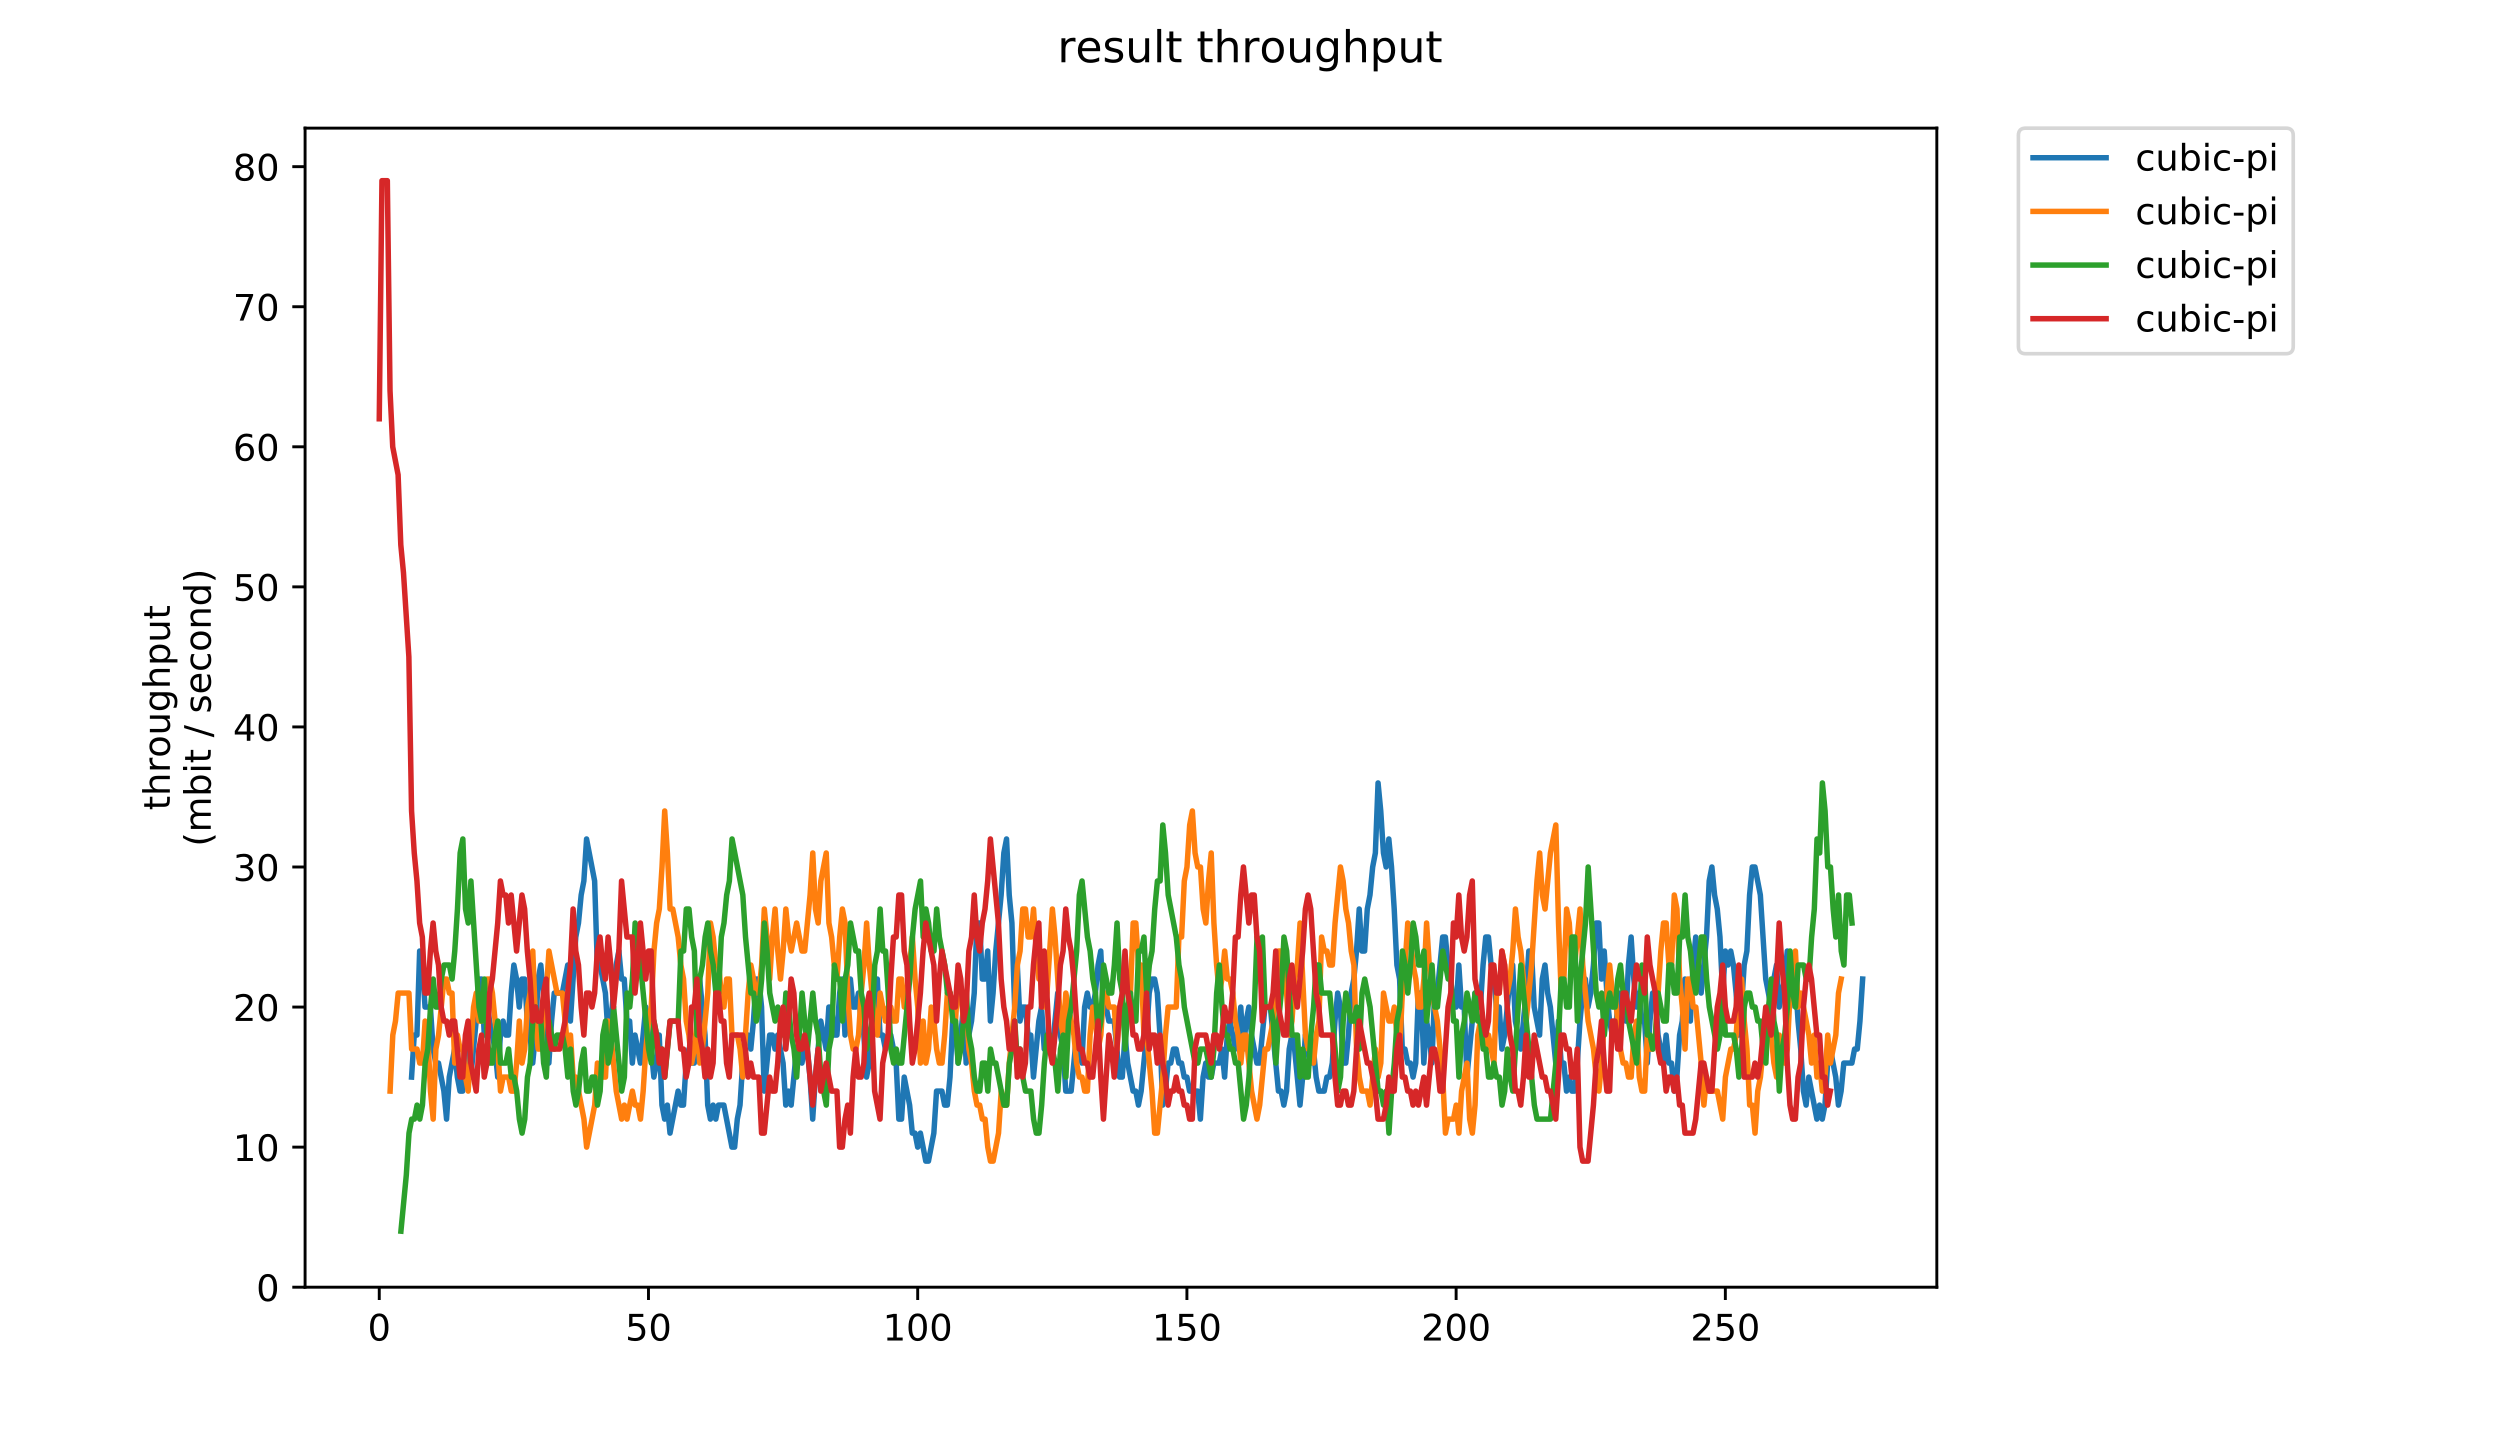 <?xml version="1.0" encoding="utf-8" standalone="no"?>
<!DOCTYPE svg PUBLIC "-//W3C//DTD SVG 1.1//EN"
  "http://www.w3.org/Graphics/SVG/1.1/DTD/svg11.dtd">
<!-- Created with matplotlib (https://matplotlib.org/) -->
<svg height="396pt" version="1.1" viewBox="0 0 684 396" width="684pt" xmlns="http://www.w3.org/2000/svg" xmlns:xlink="http://www.w3.org/1999/xlink">
 <defs>
  <style type="text/css">
*{stroke-linecap:butt;stroke-linejoin:round;}
  </style>
 </defs>
 <g id="figure_1">
  <g id="patch_1">
   <path d="M 0 396 
L 684 396 
L 684 0 
L 0 0 
z
" style="fill:#ffffff;"/>
  </g>
  <g id="axes_1">
   <g id="patch_2">
    <path d="M 83.472 352.174 
L 529.913 352.174 
L 529.913 35.062 
L 83.472 35.062 
z
" style="fill:#ffffff;"/>
   </g>
   <g id="matplotlib.axis_1">
    <g id="xtick_1">
     <g id="line2d_1">
      <defs>
       <path d="M 0 0 
L 0 3.5 
" id="m33b1b3b028" style="stroke:#000000;stroke-width:0.8;"/>
      </defs>
      <g>
       <use style="stroke:#000000;stroke-width:0.8;" x="103.765" xlink:href="#m33b1b3b028" y="352.174"/>
      </g>
     </g>
     <g id="text_1">
      <!-- 0 -->
      <defs>
       <path d="M 31.781 66.406 
Q 24.172 66.406 20.328 58.906 
Q 16.5 51.422 16.5 36.375 
Q 16.5 21.391 20.328 13.891 
Q 24.172 6.391 31.781 6.391 
Q 39.453 6.391 43.281 13.891 
Q 47.125 21.391 47.125 36.375 
Q 47.125 51.422 43.281 58.906 
Q 39.453 66.406 31.781 66.406 
z
M 31.781 74.219 
Q 44.047 74.219 50.516 64.516 
Q 56.984 54.828 56.984 36.375 
Q 56.984 17.969 50.516 8.266 
Q 44.047 -1.422 31.781 -1.422 
Q 19.531 -1.422 13.062 8.266 
Q 6.594 17.969 6.594 36.375 
Q 6.594 54.828 13.062 64.516 
Q 19.531 74.219 31.781 74.219 
z
" id="DejaVuSans-48"/>
      </defs>
      <g transform="translate(100.584 366.773)scale(0.1 -0.1)">
       <use xlink:href="#DejaVuSans-48"/>
      </g>
     </g>
    </g>
    <g id="xtick_2">
     <g id="line2d_2">
      <g>
       <use style="stroke:#000000;stroke-width:0.8;" x="177.423" xlink:href="#m33b1b3b028" y="352.174"/>
      </g>
     </g>
     <g id="text_2">
      <!-- 50 -->
      <defs>
       <path d="M 10.797 72.906 
L 49.516 72.906 
L 49.516 64.594 
L 19.828 64.594 
L 19.828 46.734 
Q 21.969 47.469 24.109 47.828 
Q 26.266 48.188 28.422 48.188 
Q 40.625 48.188 47.75 41.5 
Q 54.891 34.812 54.891 23.391 
Q 54.891 11.625 47.562 5.094 
Q 40.234 -1.422 26.906 -1.422 
Q 22.312 -1.422 17.547 -0.641 
Q 12.797 0.141 7.719 1.703 
L 7.719 11.625 
Q 12.109 9.234 16.797 8.062 
Q 21.484 6.891 26.703 6.891 
Q 35.156 6.891 40.078 11.328 
Q 45.016 15.766 45.016 23.391 
Q 45.016 31 40.078 35.438 
Q 35.156 39.891 26.703 39.891 
Q 22.75 39.891 18.812 39.016 
Q 14.891 38.141 10.797 36.281 
z
" id="DejaVuSans-53"/>
      </defs>
      <g transform="translate(171.061 366.773)scale(0.1 -0.1)">
       <use xlink:href="#DejaVuSans-53"/>
       <use x="63.623" xlink:href="#DejaVuSans-48"/>
      </g>
     </g>
    </g>
    <g id="xtick_3">
     <g id="line2d_3">
      <g>
       <use style="stroke:#000000;stroke-width:0.8;" x="251.081" xlink:href="#m33b1b3b028" y="352.174"/>
      </g>
     </g>
     <g id="text_3">
      <!-- 100 -->
      <defs>
       <path d="M 12.406 8.297 
L 28.516 8.297 
L 28.516 63.922 
L 10.984 60.406 
L 10.984 69.391 
L 28.422 72.906 
L 38.281 72.906 
L 38.281 8.297 
L 54.391 8.297 
L 54.391 0 
L 12.406 0 
z
" id="DejaVuSans-49"/>
      </defs>
      <g transform="translate(241.537 366.773)scale(0.1 -0.1)">
       <use xlink:href="#DejaVuSans-49"/>
       <use x="63.623" xlink:href="#DejaVuSans-48"/>
       <use x="127.246" xlink:href="#DejaVuSans-48"/>
      </g>
     </g>
    </g>
    <g id="xtick_4">
     <g id="line2d_4">
      <g>
       <use style="stroke:#000000;stroke-width:0.8;" x="324.739" xlink:href="#m33b1b3b028" y="352.174"/>
      </g>
     </g>
     <g id="text_4">
      <!-- 150 -->
      <g transform="translate(315.195 366.773)scale(0.1 -0.1)">
       <use xlink:href="#DejaVuSans-49"/>
       <use x="63.623" xlink:href="#DejaVuSans-53"/>
       <use x="127.246" xlink:href="#DejaVuSans-48"/>
      </g>
     </g>
    </g>
    <g id="xtick_5">
     <g id="line2d_5">
      <g>
       <use style="stroke:#000000;stroke-width:0.8;" x="398.397" xlink:href="#m33b1b3b028" y="352.174"/>
      </g>
     </g>
     <g id="text_5">
      <!-- 200 -->
      <defs>
       <path d="M 19.188 8.297 
L 53.609 8.297 
L 53.609 0 
L 7.328 0 
L 7.328 8.297 
Q 12.938 14.109 22.625 23.891 
Q 32.328 33.688 34.812 36.531 
Q 39.547 41.844 41.422 45.531 
Q 43.312 49.219 43.312 52.781 
Q 43.312 58.594 39.234 62.25 
Q 35.156 65.922 28.609 65.922 
Q 23.969 65.922 18.812 64.312 
Q 13.672 62.703 7.812 59.422 
L 7.812 69.391 
Q 13.766 71.781 18.938 73 
Q 24.125 74.219 28.422 74.219 
Q 39.75 74.219 46.484 68.547 
Q 53.219 62.891 53.219 53.422 
Q 53.219 48.922 51.531 44.891 
Q 49.859 40.875 45.406 35.406 
Q 44.188 33.984 37.641 27.219 
Q 31.109 20.453 19.188 8.297 
z
" id="DejaVuSans-50"/>
      </defs>
      <g transform="translate(388.853 366.773)scale(0.1 -0.1)">
       <use xlink:href="#DejaVuSans-50"/>
       <use x="63.623" xlink:href="#DejaVuSans-48"/>
       <use x="127.246" xlink:href="#DejaVuSans-48"/>
      </g>
     </g>
    </g>
    <g id="xtick_6">
     <g id="line2d_6">
      <g>
       <use style="stroke:#000000;stroke-width:0.8;" x="472.055" xlink:href="#m33b1b3b028" y="352.174"/>
      </g>
     </g>
     <g id="text_6">
      <!-- 250 -->
      <g transform="translate(462.511 366.773)scale(0.1 -0.1)">
       <use xlink:href="#DejaVuSans-50"/>
       <use x="63.623" xlink:href="#DejaVuSans-53"/>
       <use x="127.246" xlink:href="#DejaVuSans-48"/>
      </g>
     </g>
    </g>
   </g>
   <g id="matplotlib.axis_2">
    <g id="ytick_1">
     <g id="line2d_7">
      <defs>
       <path d="M 0 0 
L -3.5 0 
" id="me872f0ae2e" style="stroke:#000000;stroke-width:0.8;"/>
      </defs>
      <g>
       <use style="stroke:#000000;stroke-width:0.8;" x="83.472" xlink:href="#me872f0ae2e" y="352.174"/>
      </g>
     </g>
     <g id="text_7">
      <!-- 0 -->
      <g transform="translate(70.11 355.973)scale(0.1 -0.1)">
       <use xlink:href="#DejaVuSans-48"/>
      </g>
     </g>
    </g>
    <g id="ytick_2">
     <g id="line2d_8">
      <g>
       <use style="stroke:#000000;stroke-width:0.8;" x="83.472" xlink:href="#me872f0ae2e" y="313.853"/>
      </g>
     </g>
     <g id="text_8">
      <!-- 10 -->
      <g transform="translate(63.747 317.652)scale(0.1 -0.1)">
       <use xlink:href="#DejaVuSans-49"/>
       <use x="63.623" xlink:href="#DejaVuSans-48"/>
      </g>
     </g>
    </g>
    <g id="ytick_3">
     <g id="line2d_9">
      <g>
       <use style="stroke:#000000;stroke-width:0.8;" x="83.472" xlink:href="#me872f0ae2e" y="275.531"/>
      </g>
     </g>
     <g id="text_9">
      <!-- 20 -->
      <g transform="translate(63.747 279.33)scale(0.1 -0.1)">
       <use xlink:href="#DejaVuSans-50"/>
       <use x="63.623" xlink:href="#DejaVuSans-48"/>
      </g>
     </g>
    </g>
    <g id="ytick_4">
     <g id="line2d_10">
      <g>
       <use style="stroke:#000000;stroke-width:0.8;" x="83.472" xlink:href="#me872f0ae2e" y="237.209"/>
      </g>
     </g>
     <g id="text_10">
      <!-- 30 -->
      <defs>
       <path d="M 40.578 39.312 
Q 47.656 37.797 51.625 33 
Q 55.609 28.219 55.609 21.188 
Q 55.609 10.406 48.188 4.484 
Q 40.766 -1.422 27.094 -1.422 
Q 22.516 -1.422 17.656 -0.516 
Q 12.797 0.391 7.625 2.203 
L 7.625 11.719 
Q 11.719 9.328 16.594 8.109 
Q 21.484 6.891 26.812 6.891 
Q 36.078 6.891 40.938 10.547 
Q 45.797 14.203 45.797 21.188 
Q 45.797 27.641 41.281 31.266 
Q 36.766 34.906 28.719 34.906 
L 20.219 34.906 
L 20.219 43.016 
L 29.109 43.016 
Q 36.375 43.016 40.234 45.922 
Q 44.094 48.828 44.094 54.297 
Q 44.094 59.906 40.109 62.906 
Q 36.141 65.922 28.719 65.922 
Q 24.656 65.922 20.016 65.031 
Q 15.375 64.156 9.812 62.312 
L 9.812 71.094 
Q 15.438 72.656 20.344 73.438 
Q 25.25 74.219 29.594 74.219 
Q 40.828 74.219 47.359 69.109 
Q 53.906 64.016 53.906 55.328 
Q 53.906 49.266 50.438 45.094 
Q 46.969 40.922 40.578 39.312 
z
" id="DejaVuSans-51"/>
      </defs>
      <g transform="translate(63.747 241.008)scale(0.1 -0.1)">
       <use xlink:href="#DejaVuSans-51"/>
       <use x="63.623" xlink:href="#DejaVuSans-48"/>
      </g>
     </g>
    </g>
    <g id="ytick_5">
     <g id="line2d_11">
      <g>
       <use style="stroke:#000000;stroke-width:0.8;" x="83.472" xlink:href="#me872f0ae2e" y="198.888"/>
      </g>
     </g>
     <g id="text_11">
      <!-- 40 -->
      <defs>
       <path d="M 37.797 64.312 
L 12.891 25.391 
L 37.797 25.391 
z
M 35.203 72.906 
L 47.609 72.906 
L 47.609 25.391 
L 58.016 25.391 
L 58.016 17.188 
L 47.609 17.188 
L 47.609 0 
L 37.797 0 
L 37.797 17.188 
L 4.891 17.188 
L 4.891 26.703 
z
" id="DejaVuSans-52"/>
      </defs>
      <g transform="translate(63.747 202.687)scale(0.1 -0.1)">
       <use xlink:href="#DejaVuSans-52"/>
       <use x="63.623" xlink:href="#DejaVuSans-48"/>
      </g>
     </g>
    </g>
    <g id="ytick_6">
     <g id="line2d_12">
      <g>
       <use style="stroke:#000000;stroke-width:0.8;" x="83.472" xlink:href="#me872f0ae2e" y="160.566"/>
      </g>
     </g>
     <g id="text_12">
      <!-- 50 -->
      <g transform="translate(63.747 164.365)scale(0.1 -0.1)">
       <use xlink:href="#DejaVuSans-53"/>
       <use x="63.623" xlink:href="#DejaVuSans-48"/>
      </g>
     </g>
    </g>
    <g id="ytick_7">
     <g id="line2d_13">
      <g>
       <use style="stroke:#000000;stroke-width:0.8;" x="83.472" xlink:href="#me872f0ae2e" y="122.244"/>
      </g>
     </g>
     <g id="text_13">
      <!-- 60 -->
      <defs>
       <path d="M 33.016 40.375 
Q 26.375 40.375 22.484 35.828 
Q 18.609 31.297 18.609 23.391 
Q 18.609 15.531 22.484 10.953 
Q 26.375 6.391 33.016 6.391 
Q 39.656 6.391 43.531 10.953 
Q 47.406 15.531 47.406 23.391 
Q 47.406 31.297 43.531 35.828 
Q 39.656 40.375 33.016 40.375 
z
M 52.594 71.297 
L 52.594 62.312 
Q 48.875 64.062 45.094 64.984 
Q 41.312 65.922 37.594 65.922 
Q 27.828 65.922 22.672 59.328 
Q 17.531 52.734 16.797 39.406 
Q 19.672 43.656 24.016 45.922 
Q 28.375 48.188 33.594 48.188 
Q 44.578 48.188 50.953 41.516 
Q 57.328 34.859 57.328 23.391 
Q 57.328 12.156 50.688 5.359 
Q 44.047 -1.422 33.016 -1.422 
Q 20.359 -1.422 13.672 8.266 
Q 6.984 17.969 6.984 36.375 
Q 6.984 53.656 15.188 63.938 
Q 23.391 74.219 37.203 74.219 
Q 40.922 74.219 44.703 73.484 
Q 48.484 72.75 52.594 71.297 
z
" id="DejaVuSans-54"/>
      </defs>
      <g transform="translate(63.747 126.043)scale(0.1 -0.1)">
       <use xlink:href="#DejaVuSans-54"/>
       <use x="63.623" xlink:href="#DejaVuSans-48"/>
      </g>
     </g>
    </g>
    <g id="ytick_8">
     <g id="line2d_14">
      <g>
       <use style="stroke:#000000;stroke-width:0.8;" x="83.472" xlink:href="#me872f0ae2e" y="83.923"/>
      </g>
     </g>
     <g id="text_14">
      <!-- 70 -->
      <defs>
       <path d="M 8.203 72.906 
L 55.078 72.906 
L 55.078 68.703 
L 28.609 0 
L 18.312 0 
L 43.219 64.594 
L 8.203 64.594 
z
" id="DejaVuSans-55"/>
      </defs>
      <g transform="translate(63.747 87.722)scale(0.1 -0.1)">
       <use xlink:href="#DejaVuSans-55"/>
       <use x="63.623" xlink:href="#DejaVuSans-48"/>
      </g>
     </g>
    </g>
    <g id="ytick_9">
     <g id="line2d_15">
      <g>
       <use style="stroke:#000000;stroke-width:0.8;" x="83.472" xlink:href="#me872f0ae2e" y="45.601"/>
      </g>
     </g>
     <g id="text_15">
      <!-- 80 -->
      <defs>
       <path d="M 31.781 34.625 
Q 24.75 34.625 20.719 30.859 
Q 16.703 27.094 16.703 20.516 
Q 16.703 13.922 20.719 10.156 
Q 24.75 6.391 31.781 6.391 
Q 38.812 6.391 42.859 10.172 
Q 46.922 13.969 46.922 20.516 
Q 46.922 27.094 42.891 30.859 
Q 38.875 34.625 31.781 34.625 
z
M 21.922 38.812 
Q 15.578 40.375 12.031 44.719 
Q 8.5 49.078 8.5 55.328 
Q 8.5 64.062 14.719 69.141 
Q 20.953 74.219 31.781 74.219 
Q 42.672 74.219 48.875 69.141 
Q 55.078 64.062 55.078 55.328 
Q 55.078 49.078 51.531 44.719 
Q 48 40.375 41.703 38.812 
Q 48.828 37.156 52.797 32.312 
Q 56.781 27.484 56.781 20.516 
Q 56.781 9.906 50.312 4.234 
Q 43.844 -1.422 31.781 -1.422 
Q 19.734 -1.422 13.25 4.234 
Q 6.781 9.906 6.781 20.516 
Q 6.781 27.484 10.781 32.312 
Q 14.797 37.156 21.922 38.812 
z
M 18.312 54.391 
Q 18.312 48.734 21.844 45.562 
Q 25.391 42.391 31.781 42.391 
Q 38.141 42.391 41.719 45.562 
Q 45.312 48.734 45.312 54.391 
Q 45.312 60.062 41.719 63.234 
Q 38.141 66.406 31.781 66.406 
Q 25.391 66.406 21.844 63.234 
Q 18.312 60.062 18.312 54.391 
z
" id="DejaVuSans-56"/>
      </defs>
      <g transform="translate(63.747 49.4)scale(0.1 -0.1)">
       <use xlink:href="#DejaVuSans-56"/>
       <use x="63.623" xlink:href="#DejaVuSans-48"/>
      </g>
     </g>
    </g>
    <g id="text_16">
     <!-- throughput -->
     <defs>
      <path d="M 18.312 70.219 
L 18.312 54.688 
L 36.812 54.688 
L 36.812 47.703 
L 18.312 47.703 
L 18.312 18.016 
Q 18.312 11.328 20.141 9.422 
Q 21.969 7.516 27.594 7.516 
L 36.812 7.516 
L 36.812 0 
L 27.594 0 
Q 17.188 0 13.234 3.875 
Q 9.281 7.766 9.281 18.016 
L 9.281 47.703 
L 2.688 47.703 
L 2.688 54.688 
L 9.281 54.688 
L 9.281 70.219 
z
" id="DejaVuSans-116"/>
      <path d="M 54.891 33.016 
L 54.891 0 
L 45.906 0 
L 45.906 32.719 
Q 45.906 40.484 42.875 44.328 
Q 39.844 48.188 33.797 48.188 
Q 26.516 48.188 22.312 43.547 
Q 18.109 38.922 18.109 30.906 
L 18.109 0 
L 9.078 0 
L 9.078 75.984 
L 18.109 75.984 
L 18.109 46.188 
Q 21.344 51.125 25.703 53.562 
Q 30.078 56 35.797 56 
Q 45.219 56 50.047 50.172 
Q 54.891 44.344 54.891 33.016 
z
" id="DejaVuSans-104"/>
      <path d="M 41.109 46.297 
Q 39.594 47.172 37.812 47.578 
Q 36.031 48 33.891 48 
Q 26.266 48 22.188 43.047 
Q 18.109 38.094 18.109 28.812 
L 18.109 0 
L 9.078 0 
L 9.078 54.688 
L 18.109 54.688 
L 18.109 46.188 
Q 20.953 51.172 25.484 53.578 
Q 30.031 56 36.531 56 
Q 37.453 56 38.578 55.875 
Q 39.703 55.766 41.062 55.516 
z
" id="DejaVuSans-114"/>
      <path d="M 30.609 48.391 
Q 23.391 48.391 19.188 42.75 
Q 14.984 37.109 14.984 27.297 
Q 14.984 17.484 19.156 11.844 
Q 23.344 6.203 30.609 6.203 
Q 37.797 6.203 41.984 11.859 
Q 46.188 17.531 46.188 27.297 
Q 46.188 37.016 41.984 42.703 
Q 37.797 48.391 30.609 48.391 
z
M 30.609 56 
Q 42.328 56 49.016 48.375 
Q 55.719 40.766 55.719 27.297 
Q 55.719 13.875 49.016 6.219 
Q 42.328 -1.422 30.609 -1.422 
Q 18.844 -1.422 12.172 6.219 
Q 5.516 13.875 5.516 27.297 
Q 5.516 40.766 12.172 48.375 
Q 18.844 56 30.609 56 
z
" id="DejaVuSans-111"/>
      <path d="M 8.5 21.578 
L 8.5 54.688 
L 17.484 54.688 
L 17.484 21.922 
Q 17.484 14.156 20.5 10.266 
Q 23.531 6.391 29.594 6.391 
Q 36.859 6.391 41.078 11.031 
Q 45.312 15.672 45.312 23.688 
L 45.312 54.688 
L 54.297 54.688 
L 54.297 0 
L 45.312 0 
L 45.312 8.406 
Q 42.047 3.422 37.719 1 
Q 33.406 -1.422 27.688 -1.422 
Q 18.266 -1.422 13.375 4.438 
Q 8.5 10.297 8.5 21.578 
z
M 31.109 56 
z
" id="DejaVuSans-117"/>
      <path d="M 45.406 27.984 
Q 45.406 37.75 41.375 43.109 
Q 37.359 48.484 30.078 48.484 
Q 22.859 48.484 18.828 43.109 
Q 14.797 37.75 14.797 27.984 
Q 14.797 18.266 18.828 12.891 
Q 22.859 7.516 30.078 7.516 
Q 37.359 7.516 41.375 12.891 
Q 45.406 18.266 45.406 27.984 
z
M 54.391 6.781 
Q 54.391 -7.172 48.188 -13.984 
Q 42 -20.797 29.203 -20.797 
Q 24.469 -20.797 20.266 -20.094 
Q 16.062 -19.391 12.109 -17.922 
L 12.109 -9.188 
Q 16.062 -11.328 19.922 -12.344 
Q 23.781 -13.375 27.781 -13.375 
Q 36.625 -13.375 41.016 -8.766 
Q 45.406 -4.156 45.406 5.172 
L 45.406 9.625 
Q 42.625 4.781 38.281 2.391 
Q 33.938 0 27.875 0 
Q 17.828 0 11.672 7.656 
Q 5.516 15.328 5.516 27.984 
Q 5.516 40.672 11.672 48.328 
Q 17.828 56 27.875 56 
Q 33.938 56 38.281 53.609 
Q 42.625 51.219 45.406 46.391 
L 45.406 54.688 
L 54.391 54.688 
z
" id="DejaVuSans-103"/>
      <path d="M 18.109 8.203 
L 18.109 -20.797 
L 9.078 -20.797 
L 9.078 54.688 
L 18.109 54.688 
L 18.109 46.391 
Q 20.953 51.266 25.266 53.625 
Q 29.594 56 35.594 56 
Q 45.562 56 51.781 48.094 
Q 58.016 40.188 58.016 27.297 
Q 58.016 14.406 51.781 6.484 
Q 45.562 -1.422 35.594 -1.422 
Q 29.594 -1.422 25.266 0.953 
Q 20.953 3.328 18.109 8.203 
z
M 48.688 27.297 
Q 48.688 37.203 44.609 42.844 
Q 40.531 48.484 33.406 48.484 
Q 26.266 48.484 22.188 42.844 
Q 18.109 37.203 18.109 27.297 
Q 18.109 17.391 22.188 11.75 
Q 26.266 6.109 33.406 6.109 
Q 40.531 6.109 44.609 11.75 
Q 48.688 17.391 48.688 27.297 
z
" id="DejaVuSans-112"/>
     </defs>
     <g transform="translate(46.47 221.675)rotate(-90)scale(0.1 -0.1)">
      <use xlink:href="#DejaVuSans-116"/>
      <use x="39.209" xlink:href="#DejaVuSans-104"/>
      <use x="102.588" xlink:href="#DejaVuSans-114"/>
      <use x="143.67" xlink:href="#DejaVuSans-111"/>
      <use x="204.852" xlink:href="#DejaVuSans-117"/>
      <use x="268.23" xlink:href="#DejaVuSans-103"/>
      <use x="331.707" xlink:href="#DejaVuSans-104"/>
      <use x="395.086" xlink:href="#DejaVuSans-112"/>
      <use x="458.562" xlink:href="#DejaVuSans-117"/>
      <use x="521.941" xlink:href="#DejaVuSans-116"/>
     </g>
     <!-- (mbit / second) -->
     <defs>
      <path d="M 31 75.875 
Q 24.469 64.656 21.281 53.656 
Q 18.109 42.672 18.109 31.391 
Q 18.109 20.125 21.312 9.062 
Q 24.516 -2 31 -13.188 
L 23.188 -13.188 
Q 15.875 -1.703 12.234 9.375 
Q 8.594 20.453 8.594 31.391 
Q 8.594 42.281 12.203 53.312 
Q 15.828 64.359 23.188 75.875 
z
" id="DejaVuSans-40"/>
      <path d="M 52 44.188 
Q 55.375 50.25 60.062 53.125 
Q 64.75 56 71.094 56 
Q 79.641 56 84.281 50.016 
Q 88.922 44.047 88.922 33.016 
L 88.922 0 
L 79.891 0 
L 79.891 32.719 
Q 79.891 40.578 77.094 44.375 
Q 74.312 48.188 68.609 48.188 
Q 61.625 48.188 57.562 43.547 
Q 53.516 38.922 53.516 30.906 
L 53.516 0 
L 44.484 0 
L 44.484 32.719 
Q 44.484 40.625 41.703 44.406 
Q 38.922 48.188 33.109 48.188 
Q 26.219 48.188 22.156 43.531 
Q 18.109 38.875 18.109 30.906 
L 18.109 0 
L 9.078 0 
L 9.078 54.688 
L 18.109 54.688 
L 18.109 46.188 
Q 21.188 51.219 25.484 53.609 
Q 29.781 56 35.688 56 
Q 41.656 56 45.828 52.969 
Q 50 49.953 52 44.188 
z
" id="DejaVuSans-109"/>
      <path d="M 48.688 27.297 
Q 48.688 37.203 44.609 42.844 
Q 40.531 48.484 33.406 48.484 
Q 26.266 48.484 22.188 42.844 
Q 18.109 37.203 18.109 27.297 
Q 18.109 17.391 22.188 11.75 
Q 26.266 6.109 33.406 6.109 
Q 40.531 6.109 44.609 11.75 
Q 48.688 17.391 48.688 27.297 
z
M 18.109 46.391 
Q 20.953 51.266 25.266 53.625 
Q 29.594 56 35.594 56 
Q 45.562 56 51.781 48.094 
Q 58.016 40.188 58.016 27.297 
Q 58.016 14.406 51.781 6.484 
Q 45.562 -1.422 35.594 -1.422 
Q 29.594 -1.422 25.266 0.953 
Q 20.953 3.328 18.109 8.203 
L 18.109 0 
L 9.078 0 
L 9.078 75.984 
L 18.109 75.984 
z
" id="DejaVuSans-98"/>
      <path d="M 9.422 54.688 
L 18.406 54.688 
L 18.406 0 
L 9.422 0 
z
M 9.422 75.984 
L 18.406 75.984 
L 18.406 64.594 
L 9.422 64.594 
z
" id="DejaVuSans-105"/>
      <path id="DejaVuSans-32"/>
      <path d="M 25.391 72.906 
L 33.688 72.906 
L 8.297 -9.281 
L 0 -9.281 
z
" id="DejaVuSans-47"/>
      <path d="M 44.281 53.078 
L 44.281 44.578 
Q 40.484 46.531 36.375 47.5 
Q 32.281 48.484 27.875 48.484 
Q 21.188 48.484 17.844 46.438 
Q 14.5 44.391 14.5 40.281 
Q 14.5 37.156 16.891 35.375 
Q 19.281 33.594 26.516 31.984 
L 29.594 31.297 
Q 39.156 29.25 43.188 25.516 
Q 47.219 21.781 47.219 15.094 
Q 47.219 7.469 41.188 3.016 
Q 35.156 -1.422 24.609 -1.422 
Q 20.219 -1.422 15.453 -0.562 
Q 10.688 0.297 5.422 2 
L 5.422 11.281 
Q 10.406 8.688 15.234 7.391 
Q 20.062 6.109 24.812 6.109 
Q 31.156 6.109 34.562 8.281 
Q 37.984 10.453 37.984 14.406 
Q 37.984 18.062 35.516 20.016 
Q 33.062 21.969 24.703 23.781 
L 21.578 24.516 
Q 13.234 26.266 9.516 29.906 
Q 5.812 33.547 5.812 39.891 
Q 5.812 47.609 11.281 51.797 
Q 16.75 56 26.812 56 
Q 31.781 56 36.172 55.266 
Q 40.578 54.547 44.281 53.078 
z
" id="DejaVuSans-115"/>
      <path d="M 56.203 29.594 
L 56.203 25.203 
L 14.891 25.203 
Q 15.484 15.922 20.484 11.062 
Q 25.484 6.203 34.422 6.203 
Q 39.594 6.203 44.453 7.469 
Q 49.312 8.734 54.109 11.281 
L 54.109 2.781 
Q 49.266 0.734 44.188 -0.344 
Q 39.109 -1.422 33.891 -1.422 
Q 20.797 -1.422 13.156 6.188 
Q 5.516 13.812 5.516 26.812 
Q 5.516 40.234 12.766 48.109 
Q 20.016 56 32.328 56 
Q 43.359 56 49.781 48.891 
Q 56.203 41.797 56.203 29.594 
z
M 47.219 32.234 
Q 47.125 39.594 43.094 43.984 
Q 39.062 48.391 32.422 48.391 
Q 24.906 48.391 20.391 44.141 
Q 15.875 39.891 15.188 32.172 
z
" id="DejaVuSans-101"/>
      <path d="M 48.781 52.594 
L 48.781 44.188 
Q 44.969 46.297 41.141 47.344 
Q 37.312 48.391 33.406 48.391 
Q 24.656 48.391 19.812 42.844 
Q 14.984 37.312 14.984 27.297 
Q 14.984 17.281 19.812 11.734 
Q 24.656 6.203 33.406 6.203 
Q 37.312 6.203 41.141 7.25 
Q 44.969 8.297 48.781 10.406 
L 48.781 2.094 
Q 45.016 0.344 40.984 -0.531 
Q 36.969 -1.422 32.422 -1.422 
Q 20.062 -1.422 12.781 6.344 
Q 5.516 14.109 5.516 27.297 
Q 5.516 40.672 12.859 48.328 
Q 20.219 56 33.016 56 
Q 37.156 56 41.109 55.141 
Q 45.062 54.297 48.781 52.594 
z
" id="DejaVuSans-99"/>
      <path d="M 54.891 33.016 
L 54.891 0 
L 45.906 0 
L 45.906 32.719 
Q 45.906 40.484 42.875 44.328 
Q 39.844 48.188 33.797 48.188 
Q 26.516 48.188 22.312 43.547 
Q 18.109 38.922 18.109 30.906 
L 18.109 0 
L 9.078 0 
L 9.078 54.688 
L 18.109 54.688 
L 18.109 46.188 
Q 21.344 51.125 25.703 53.562 
Q 30.078 56 35.797 56 
Q 45.219 56 50.047 50.172 
Q 54.891 44.344 54.891 33.016 
z
" id="DejaVuSans-110"/>
      <path d="M 45.406 46.391 
L 45.406 75.984 
L 54.391 75.984 
L 54.391 0 
L 45.406 0 
L 45.406 8.203 
Q 42.578 3.328 38.25 0.953 
Q 33.938 -1.422 27.875 -1.422 
Q 17.969 -1.422 11.734 6.484 
Q 5.516 14.406 5.516 27.297 
Q 5.516 40.188 11.734 48.094 
Q 17.969 56 27.875 56 
Q 33.938 56 38.25 53.625 
Q 42.578 51.266 45.406 46.391 
z
M 14.797 27.297 
Q 14.797 17.391 18.875 11.75 
Q 22.953 6.109 30.078 6.109 
Q 37.203 6.109 41.297 11.75 
Q 45.406 17.391 45.406 27.297 
Q 45.406 37.203 41.297 42.844 
Q 37.203 48.484 30.078 48.484 
Q 22.953 48.484 18.875 42.844 
Q 14.797 37.203 14.797 27.297 
z
" id="DejaVuSans-100"/>
      <path d="M 8.016 75.875 
L 15.828 75.875 
Q 23.141 64.359 26.781 53.312 
Q 30.422 42.281 30.422 31.391 
Q 30.422 20.453 26.781 9.375 
Q 23.141 -1.703 15.828 -13.188 
L 8.016 -13.188 
Q 14.5 -2 17.703 9.062 
Q 20.906 20.125 20.906 31.391 
Q 20.906 42.672 17.703 53.656 
Q 14.5 64.656 8.016 75.875 
z
" id="DejaVuSans-41"/>
     </defs>
     <g transform="translate(57.668 231.609)rotate(-90)scale(0.1 -0.1)">
      <use xlink:href="#DejaVuSans-40"/>
      <use x="39.014" xlink:href="#DejaVuSans-109"/>
      <use x="136.426" xlink:href="#DejaVuSans-98"/>
      <use x="199.902" xlink:href="#DejaVuSans-105"/>
      <use x="227.686" xlink:href="#DejaVuSans-116"/>
      <use x="266.895" xlink:href="#DejaVuSans-32"/>
      <use x="298.682" xlink:href="#DejaVuSans-47"/>
      <use x="332.373" xlink:href="#DejaVuSans-32"/>
      <use x="364.16" xlink:href="#DejaVuSans-115"/>
      <use x="416.26" xlink:href="#DejaVuSans-101"/>
      <use x="477.783" xlink:href="#DejaVuSans-99"/>
      <use x="532.764" xlink:href="#DejaVuSans-111"/>
      <use x="593.945" xlink:href="#DejaVuSans-110"/>
      <use x="657.324" xlink:href="#DejaVuSans-100"/>
      <use x="720.801" xlink:href="#DejaVuSans-41"/>
     </g>
    </g>
   </g>
   <g id="line2d_16">
    <path clip-path="url(#p108d02d8c1)" d="M 112.604 294.692 
L 113.341 283.195 
L 114.077 283.195 
L 114.814 260.202 
L 115.55 264.034 
L 116.287 275.531 
L 117.76 275.531 
L 118.497 287.027 
L 119.233 290.86 
L 119.97 290.86 
L 121.443 298.524 
L 122.18 306.188 
L 122.916 294.692 
L 124.389 287.027 
L 125.126 294.692 
L 125.862 298.524 
L 126.599 298.524 
L 127.336 287.027 
L 128.072 283.195 
L 128.809 294.692 
L 130.282 279.363 
L 131.019 267.867 
L 131.755 267.867 
L 132.492 283.195 
L 133.228 275.531 
L 135.438 287.027 
L 136.175 294.692 
L 136.911 283.195 
L 137.648 279.363 
L 138.384 283.195 
L 139.121 283.195 
L 139.857 271.699 
L 140.594 264.034 
L 141.331 267.867 
L 142.067 275.531 
L 142.804 267.867 
L 143.54 267.867 
L 144.277 279.363 
L 145.014 283.195 
L 145.75 290.86 
L 146.487 283.195 
L 147.223 267.867 
L 147.96 264.034 
L 149.433 279.363 
L 150.17 290.86 
L 150.906 279.363 
L 151.643 271.699 
L 153.852 271.699 
L 155.326 264.034 
L 156.062 279.363 
L 157.535 256.37 
L 158.272 252.538 
L 159.009 244.874 
L 159.745 241.041 
L 160.482 229.545 
L 162.691 241.041 
L 163.428 264.034 
L 164.165 264.034 
L 165.638 271.699 
L 166.374 283.195 
L 167.111 279.363 
L 168.584 264.034 
L 169.321 260.202 
L 170.057 267.867 
L 170.794 267.867 
L 171.53 279.363 
L 172.267 279.363 
L 173.004 290.86 
L 173.74 283.195 
L 175.213 290.86 
L 176.686 275.531 
L 177.423 283.195 
L 178.16 287.027 
L 178.896 294.692 
L 179.633 290.86 
L 180.369 283.195 
L 181.106 302.356 
L 181.842 306.188 
L 182.579 302.356 
L 183.316 310.02 
L 185.525 298.524 
L 186.262 302.356 
L 186.999 302.356 
L 187.735 290.86 
L 188.472 287.027 
L 189.208 290.86 
L 189.945 290.86 
L 190.681 283.195 
L 191.418 267.867 
L 192.891 283.195 
L 193.628 302.356 
L 194.364 306.188 
L 195.101 302.356 
L 195.837 306.188 
L 196.574 302.356 
L 198.047 302.356 
L 200.257 313.853 
L 200.994 313.853 
L 201.73 306.188 
L 202.467 302.356 
L 203.203 290.86 
L 203.94 283.195 
L 204.676 283.195 
L 205.413 287.027 
L 206.15 279.363 
L 206.886 267.867 
L 207.623 267.867 
L 208.359 275.531 
L 209.096 298.524 
L 210.569 283.195 
L 211.306 283.195 
L 212.042 287.027 
L 212.779 283.195 
L 214.252 290.86 
L 214.989 302.356 
L 215.725 298.524 
L 216.462 302.356 
L 217.935 287.027 
L 218.671 287.027 
L 219.408 290.86 
L 220.145 287.027 
L 220.881 287.027 
L 221.618 294.692 
L 222.354 306.188 
L 223.091 294.692 
L 224.564 279.363 
L 226.037 287.027 
L 226.774 275.531 
L 227.51 275.531 
L 228.247 283.195 
L 228.984 283.195 
L 229.72 271.699 
L 230.457 267.867 
L 231.193 283.195 
L 232.666 267.867 
L 233.403 275.531 
L 234.14 275.531 
L 234.876 271.699 
L 235.613 279.363 
L 236.349 283.195 
L 237.086 294.692 
L 237.823 290.86 
L 238.559 283.195 
L 239.296 267.867 
L 240.032 267.867 
L 240.769 283.195 
L 241.505 283.195 
L 242.242 287.027 
L 242.979 283.195 
L 243.715 283.195 
L 245.188 290.86 
L 245.925 306.188 
L 246.661 306.188 
L 247.398 294.692 
L 248.871 302.356 
L 249.608 310.02 
L 250.344 310.02 
L 251.081 313.853 
L 251.818 310.02 
L 253.291 317.685 
L 254.027 317.685 
L 255.5 310.02 
L 256.237 298.524 
L 257.71 298.524 
L 258.447 302.356 
L 259.183 302.356 
L 259.92 294.692 
L 260.656 279.363 
L 261.393 279.363 
L 262.13 290.86 
L 263.603 275.531 
L 264.339 290.86 
L 265.076 283.195 
L 265.813 279.363 
L 266.549 271.699 
L 267.286 252.538 
L 268.022 252.538 
L 268.759 267.867 
L 269.495 267.867 
L 270.232 260.202 
L 270.969 279.363 
L 271.705 271.699 
L 272.442 260.202 
L 273.915 244.874 
L 274.651 233.377 
L 275.388 229.545 
L 276.125 244.874 
L 276.861 252.538 
L 277.598 275.531 
L 278.334 264.034 
L 279.071 279.363 
L 279.808 275.531 
L 280.544 275.531 
L 281.281 283.195 
L 282.017 283.195 
L 282.754 294.692 
L 284.227 279.363 
L 284.964 275.531 
L 285.7 287.027 
L 286.437 283.195 
L 287.173 283.195 
L 287.91 287.027 
L 289.383 271.699 
L 290.12 283.195 
L 290.856 287.027 
L 291.593 298.524 
L 293.066 298.524 
L 294.539 283.195 
L 296.012 290.86 
L 296.749 275.531 
L 297.485 271.699 
L 298.222 275.531 
L 298.959 275.531 
L 299.695 271.699 
L 300.432 264.034 
L 301.168 260.202 
L 301.905 275.531 
L 302.641 275.531 
L 303.378 279.363 
L 304.851 279.363 
L 306.324 294.692 
L 307.061 294.692 
L 307.798 283.195 
L 308.534 290.86 
L 310.007 298.524 
L 310.744 298.524 
L 311.48 302.356 
L 312.217 298.524 
L 313.69 283.195 
L 314.427 271.699 
L 315.163 267.867 
L 315.9 267.867 
L 316.636 271.699 
L 317.373 283.195 
L 318.11 302.356 
L 318.846 298.524 
L 319.583 290.86 
L 320.319 290.86 
L 321.056 287.027 
L 321.793 287.027 
L 322.529 290.86 
L 323.266 290.86 
L 324.002 294.692 
L 324.739 294.692 
L 325.475 298.524 
L 327.685 298.524 
L 328.422 306.188 
L 329.158 294.692 
L 329.895 290.86 
L 330.631 294.692 
L 331.368 294.692 
L 332.105 290.86 
L 333.578 290.86 
L 334.314 287.027 
L 335.051 294.692 
L 335.788 283.195 
L 336.524 279.363 
L 337.997 287.027 
L 338.734 283.195 
L 339.47 275.531 
L 340.207 287.027 
L 340.944 279.363 
L 341.68 275.531 
L 342.417 283.195 
L 343.89 290.86 
L 344.626 290.86 
L 346.1 275.531 
L 347.573 275.531 
L 349.783 298.524 
L 350.519 298.524 
L 351.256 302.356 
L 351.992 298.524 
L 352.729 287.027 
L 353.465 283.195 
L 354.202 287.027 
L 355.675 302.356 
L 356.412 294.692 
L 357.148 283.195 
L 358.621 290.86 
L 359.358 287.027 
L 360.095 294.692 
L 360.831 298.524 
L 362.304 298.524 
L 363.041 294.692 
L 363.778 294.692 
L 364.514 290.86 
L 365.251 279.363 
L 365.987 271.699 
L 366.724 275.531 
L 367.46 290.86 
L 368.197 290.86 
L 368.934 283.195 
L 369.67 271.699 
L 370.407 267.867 
L 371.143 260.202 
L 371.88 248.706 
L 372.616 260.202 
L 373.353 260.202 
L 374.09 248.706 
L 374.826 244.874 
L 375.563 237.209 
L 376.299 233.377 
L 377.036 214.216 
L 377.773 221.881 
L 378.509 233.377 
L 379.246 237.209 
L 379.982 229.545 
L 380.719 237.209 
L 381.455 248.706 
L 382.192 264.034 
L 382.929 267.867 
L 383.665 287.027 
L 384.402 287.027 
L 385.138 290.86 
L 385.875 290.86 
L 386.611 294.692 
L 387.348 290.86 
L 388.085 271.699 
L 388.821 271.699 
L 389.558 290.86 
L 390.294 279.363 
L 391.031 283.195 
L 391.768 290.86 
L 392.504 271.699 
L 393.241 271.699 
L 394.714 256.37 
L 395.45 256.37 
L 396.187 264.034 
L 396.924 267.867 
L 397.66 275.531 
L 398.397 275.531 
L 399.133 264.034 
L 399.87 275.531 
L 400.606 275.531 
L 401.343 294.692 
L 403.553 271.699 
L 404.289 275.531 
L 405.026 275.531 
L 405.763 264.034 
L 406.499 256.37 
L 407.236 256.37 
L 407.972 264.034 
L 408.709 267.867 
L 409.445 275.531 
L 410.182 275.531 
L 410.919 287.027 
L 411.655 283.195 
L 413.128 267.867 
L 413.865 264.034 
L 414.602 279.363 
L 416.075 287.027 
L 417.548 271.699 
L 418.284 260.202 
L 419.021 260.202 
L 419.758 275.531 
L 421.231 283.195 
L 421.967 267.867 
L 422.704 264.034 
L 423.44 271.699 
L 424.177 275.531 
L 425.65 290.86 
L 426.387 279.363 
L 427.123 290.86 
L 427.86 290.86 
L 428.597 298.524 
L 429.333 294.692 
L 430.07 298.524 
L 430.806 298.524 
L 431.543 290.86 
L 432.279 279.363 
L 433.016 271.699 
L 433.753 267.867 
L 434.489 275.531 
L 435.226 271.699 
L 435.962 264.034 
L 436.699 252.538 
L 437.435 252.538 
L 438.172 267.867 
L 438.909 260.202 
L 439.645 271.699 
L 440.382 279.363 
L 441.118 283.195 
L 441.855 283.195 
L 442.592 275.531 
L 443.328 271.699 
L 444.801 279.363 
L 445.538 264.034 
L 446.274 256.37 
L 447.011 267.867 
L 447.748 275.531 
L 448.484 271.699 
L 449.221 279.363 
L 449.957 279.363 
L 450.694 290.86 
L 451.43 279.363 
L 452.167 271.699 
L 452.904 271.699 
L 453.64 283.195 
L 455.113 290.86 
L 455.85 283.195 
L 456.587 290.86 
L 457.323 290.86 
L 458.06 298.524 
L 458.796 294.692 
L 459.533 283.195 
L 460.269 279.363 
L 461.006 267.867 
L 461.743 275.531 
L 462.479 279.363 
L 463.216 264.034 
L 463.952 256.37 
L 464.689 267.867 
L 465.425 271.699 
L 466.899 256.37 
L 467.635 241.041 
L 468.372 237.209 
L 469.108 244.874 
L 469.845 248.706 
L 470.582 256.37 
L 471.318 271.699 
L 472.055 260.202 
L 472.791 264.034 
L 473.528 260.202 
L 474.264 264.034 
L 475.001 271.699 
L 475.738 283.195 
L 476.474 275.531 
L 477.211 264.034 
L 477.947 260.202 
L 478.684 244.874 
L 479.42 237.209 
L 480.157 237.209 
L 481.63 244.874 
L 483.103 267.867 
L 484.577 275.531 
L 485.313 267.867 
L 486.05 264.034 
L 486.786 275.531 
L 488.259 267.867 
L 488.996 260.202 
L 489.733 275.531 
L 490.469 267.867 
L 491.206 267.867 
L 491.942 279.363 
L 492.679 287.027 
L 493.415 298.524 
L 494.152 302.356 
L 494.889 294.692 
L 497.098 306.188 
L 497.835 302.356 
L 498.572 306.188 
L 499.308 302.356 
L 500.045 290.86 
L 500.781 287.027 
L 502.254 294.692 
L 502.991 302.356 
L 503.728 298.524 
L 504.464 290.86 
L 506.674 290.86 
L 507.41 287.027 
L 508.147 287.027 
L 508.884 279.363 
L 509.62 267.867 
L 509.62 267.867 
" style="fill:none;stroke:#1f77b4;stroke-linecap:square;stroke-width:1.5;"/>
   </g>
   <g id="line2d_17">
    <path clip-path="url(#p108d02d8c1)" d="M 106.732 298.524 
L 107.469 283.195 
L 108.205 279.363 
L 108.942 271.699 
L 111.888 271.699 
L 112.625 287.027 
L 114.098 287.027 
L 114.834 290.86 
L 115.571 290.86 
L 116.308 279.363 
L 117.044 283.195 
L 117.781 298.524 
L 118.517 306.188 
L 119.254 287.027 
L 119.99 283.195 
L 121.464 267.867 
L 122.2 267.867 
L 122.937 271.699 
L 123.673 271.699 
L 124.41 290.86 
L 125.147 283.195 
L 125.883 287.027 
L 126.62 287.027 
L 127.356 294.692 
L 128.093 298.524 
L 129.566 275.531 
L 130.303 271.699 
L 131.039 279.363 
L 131.776 279.363 
L 132.512 271.699 
L 133.249 267.867 
L 133.985 267.867 
L 134.722 271.699 
L 136.195 287.027 
L 136.932 298.524 
L 137.668 294.692 
L 139.142 294.692 
L 139.878 298.524 
L 140.615 298.524 
L 141.351 290.86 
L 142.088 279.363 
L 142.824 290.86 
L 143.561 287.027 
L 144.298 275.531 
L 145.034 271.699 
L 145.771 260.202 
L 146.507 279.363 
L 147.244 287.027 
L 147.98 287.027 
L 149.454 271.699 
L 150.19 260.202 
L 152.4 271.699 
L 153.873 271.699 
L 155.346 287.027 
L 156.083 283.195 
L 156.819 294.692 
L 157.556 294.692 
L 159.766 306.188 
L 160.502 313.853 
L 162.712 302.356 
L 163.449 290.86 
L 164.185 294.692 
L 165.658 294.692 
L 166.395 279.363 
L 167.132 283.195 
L 168.605 298.524 
L 170.078 306.188 
L 170.814 302.356 
L 171.551 306.188 
L 173.024 298.524 
L 173.761 302.356 
L 174.497 302.356 
L 175.234 306.188 
L 175.97 298.524 
L 176.707 287.027 
L 177.444 279.363 
L 178.18 275.531 
L 178.917 260.202 
L 179.653 252.538 
L 180.39 248.706 
L 181.127 237.209 
L 181.863 221.881 
L 182.6 233.377 
L 183.336 248.706 
L 184.073 248.706 
L 185.546 256.37 
L 186.283 264.034 
L 187.019 267.867 
L 187.756 279.363 
L 188.492 283.195 
L 189.229 290.86 
L 189.965 287.027 
L 190.702 279.363 
L 191.439 290.86 
L 192.175 287.027 
L 193.648 271.699 
L 194.385 252.538 
L 195.122 256.37 
L 195.858 264.034 
L 196.595 264.034 
L 197.331 271.699 
L 198.068 275.531 
L 198.804 267.867 
L 199.541 267.867 
L 200.278 283.195 
L 201.751 283.195 
L 202.487 287.027 
L 203.224 294.692 
L 204.697 271.699 
L 205.434 264.034 
L 206.907 271.699 
L 207.643 271.699 
L 208.38 264.034 
L 209.117 248.706 
L 209.853 256.37 
L 210.59 267.867 
L 211.326 256.37 
L 212.063 248.706 
L 212.799 260.202 
L 213.536 267.867 
L 214.273 260.202 
L 215.009 248.706 
L 215.746 256.37 
L 216.482 260.202 
L 217.955 252.538 
L 219.429 260.202 
L 220.165 260.202 
L 221.638 244.874 
L 222.375 233.377 
L 223.112 248.706 
L 223.848 252.538 
L 224.585 241.041 
L 226.058 233.377 
L 226.794 252.538 
L 227.531 256.37 
L 228.268 264.034 
L 229.004 267.867 
L 229.741 256.37 
L 230.477 248.706 
L 231.214 252.538 
L 231.95 271.699 
L 232.687 283.195 
L 233.424 287.027 
L 234.16 287.027 
L 234.897 283.195 
L 235.633 271.699 
L 236.37 264.034 
L 237.107 252.538 
L 237.843 264.034 
L 239.316 279.363 
L 240.053 283.195 
L 240.789 271.699 
L 242.263 279.363 
L 242.999 275.531 
L 243.736 275.531 
L 244.472 279.363 
L 245.209 279.363 
L 245.946 267.867 
L 246.682 267.867 
L 247.419 275.531 
L 248.155 271.699 
L 249.628 256.37 
L 250.365 267.867 
L 251.102 275.531 
L 251.838 290.86 
L 252.575 279.363 
L 253.311 290.86 
L 254.048 287.027 
L 254.784 275.531 
L 255.521 279.363 
L 256.258 287.027 
L 256.994 290.86 
L 257.731 290.86 
L 258.467 283.195 
L 259.204 271.699 
L 259.941 271.699 
L 261.414 279.363 
L 262.15 267.867 
L 262.887 271.699 
L 263.623 279.363 
L 264.36 275.531 
L 265.097 287.027 
L 265.833 290.86 
L 266.57 298.524 
L 267.306 302.356 
L 268.043 302.356 
L 268.779 306.188 
L 269.516 306.188 
L 270.253 313.853 
L 270.989 317.685 
L 271.726 317.685 
L 273.199 310.02 
L 273.936 298.524 
L 274.672 302.356 
L 275.409 302.356 
L 276.145 290.86 
L 277.618 275.531 
L 278.355 264.034 
L 279.092 260.202 
L 279.828 248.706 
L 280.565 248.706 
L 281.301 256.37 
L 282.038 256.37 
L 282.774 248.706 
L 283.511 260.202 
L 284.248 267.867 
L 284.984 264.034 
L 285.721 275.531 
L 286.457 271.699 
L 287.931 248.706 
L 288.667 256.37 
L 290.14 279.363 
L 290.877 283.195 
L 291.613 271.699 
L 293.823 283.195 
L 294.56 290.86 
L 295.296 294.692 
L 296.033 294.692 
L 296.769 298.524 
L 297.506 298.524 
L 298.243 283.195 
L 298.979 275.531 
L 299.716 279.363 
L 300.452 287.027 
L 301.189 283.195 
L 301.926 271.699 
L 302.662 271.699 
L 303.399 275.531 
L 304.872 275.531 
L 305.608 287.027 
L 306.345 275.531 
L 307.082 275.531 
L 307.818 283.195 
L 308.555 275.531 
L 309.291 271.699 
L 310.028 252.538 
L 310.764 252.538 
L 311.501 264.034 
L 312.238 264.034 
L 312.974 283.195 
L 313.711 283.195 
L 315.184 298.524 
L 315.921 310.02 
L 316.657 310.02 
L 318.13 294.692 
L 318.867 283.195 
L 319.603 275.531 
L 321.813 275.531 
L 322.55 256.37 
L 323.286 256.37 
L 324.023 241.041 
L 324.759 237.209 
L 325.496 225.713 
L 326.233 221.881 
L 326.969 233.377 
L 327.706 237.209 
L 328.442 237.209 
L 329.179 248.706 
L 329.916 252.538 
L 330.652 241.041 
L 331.389 233.377 
L 332.125 252.538 
L 332.862 264.034 
L 333.598 271.699 
L 334.335 267.867 
L 335.072 260.202 
L 335.808 267.867 
L 336.545 267.867 
L 337.281 271.699 
L 338.018 279.363 
L 338.754 283.195 
L 339.491 290.86 
L 340.228 283.195 
L 340.964 283.195 
L 342.437 298.524 
L 343.911 306.188 
L 344.647 302.356 
L 346.12 287.027 
L 346.857 287.027 
L 348.33 279.363 
L 349.067 271.699 
L 349.803 260.202 
L 350.54 260.202 
L 351.276 267.867 
L 352.013 271.699 
L 352.749 283.195 
L 353.486 279.363 
L 354.223 267.867 
L 354.959 264.034 
L 355.696 252.538 
L 357.169 283.195 
L 357.906 287.027 
L 358.642 287.027 
L 359.379 290.86 
L 360.115 283.195 
L 360.852 279.363 
L 361.588 256.37 
L 362.325 260.202 
L 363.062 260.202 
L 363.798 264.034 
L 364.535 264.034 
L 365.271 252.538 
L 366.744 237.209 
L 367.481 241.041 
L 368.218 248.706 
L 368.954 252.538 
L 369.691 260.202 
L 370.427 264.034 
L 371.164 287.027 
L 371.901 294.692 
L 372.637 298.524 
L 374.11 298.524 
L 374.847 302.356 
L 376.32 287.027 
L 377.057 294.692 
L 377.793 290.86 
L 378.53 271.699 
L 380.003 279.363 
L 380.739 279.363 
L 381.476 275.531 
L 382.213 283.195 
L 382.949 287.027 
L 383.686 271.699 
L 384.422 264.034 
L 385.159 252.538 
L 385.896 256.37 
L 386.632 264.034 
L 387.369 267.867 
L 388.105 275.531 
L 388.842 275.531 
L 389.578 267.867 
L 390.315 252.538 
L 391.052 264.034 
L 391.788 271.699 
L 393.261 279.363 
L 394.734 294.692 
L 395.471 310.02 
L 396.208 306.188 
L 397.681 306.188 
L 398.417 302.356 
L 399.154 310.02 
L 399.891 298.524 
L 401.364 290.86 
L 402.1 306.188 
L 402.837 310.02 
L 403.573 302.356 
L 404.31 283.195 
L 405.047 279.363 
L 406.52 287.027 
L 407.256 283.195 
L 408.729 290.86 
L 409.466 271.699 
L 410.203 271.699 
L 410.939 260.202 
L 411.676 264.034 
L 412.412 271.699 
L 413.149 267.867 
L 413.886 260.202 
L 414.622 248.706 
L 415.359 256.37 
L 416.095 260.202 
L 416.832 267.867 
L 417.568 279.363 
L 419.042 264.034 
L 420.515 241.041 
L 421.251 233.377 
L 421.988 244.874 
L 422.724 248.706 
L 424.198 233.377 
L 425.671 225.713 
L 426.407 252.538 
L 427.144 271.699 
L 427.881 267.867 
L 428.617 248.706 
L 429.354 252.538 
L 430.09 264.034 
L 430.827 264.034 
L 432.3 248.706 
L 433.037 264.034 
L 434.51 279.363 
L 435.983 287.027 
L 436.72 294.692 
L 437.456 298.524 
L 438.193 290.86 
L 438.929 279.363 
L 440.402 264.034 
L 441.139 271.699 
L 441.876 271.699 
L 443.349 287.027 
L 444.085 290.86 
L 444.822 290.86 
L 445.558 294.692 
L 446.295 294.692 
L 447.032 283.195 
L 447.768 279.363 
L 448.505 294.692 
L 449.241 298.524 
L 449.978 298.524 
L 450.715 283.195 
L 451.451 287.027 
L 452.188 287.027 
L 452.924 283.195 
L 454.397 260.202 
L 455.134 252.538 
L 455.871 252.538 
L 456.607 264.034 
L 457.344 264.034 
L 458.08 244.874 
L 458.817 248.706 
L 459.553 267.867 
L 460.29 275.531 
L 461.027 287.027 
L 461.763 267.867 
L 462.5 267.867 
L 463.236 275.531 
L 463.973 275.531 
L 465.446 290.86 
L 466.183 302.356 
L 466.919 294.692 
L 467.656 298.524 
L 469.866 298.524 
L 471.339 306.188 
L 472.075 294.692 
L 473.548 287.027 
L 474.285 287.027 
L 475.022 283.195 
L 475.758 271.699 
L 476.495 267.867 
L 477.231 279.363 
L 477.968 287.027 
L 478.705 302.356 
L 479.441 302.356 
L 480.178 310.02 
L 480.914 298.524 
L 481.651 294.692 
L 483.124 279.363 
L 483.861 283.195 
L 484.597 283.195 
L 485.334 290.86 
L 486.07 294.692 
L 486.807 283.195 
L 488.28 290.86 
L 489.017 287.027 
L 489.753 271.699 
L 490.49 267.867 
L 491.226 260.202 
L 491.963 275.531 
L 492.7 271.699 
L 494.909 283.195 
L 495.646 290.86 
L 496.382 283.195 
L 497.119 294.692 
L 497.856 290.86 
L 498.592 298.524 
L 499.329 294.692 
L 500.065 283.195 
L 500.802 290.86 
L 502.275 283.195 
L 503.012 271.699 
L 503.748 267.867 
L 503.748 267.867 
" style="fill:none;stroke:#ff7f0e;stroke-linecap:square;stroke-width:1.5;"/>
   </g>
   <g id="line2d_18">
    <path clip-path="url(#p108d02d8c1)" d="M 109.692 336.846 
L 111.165 321.517 
L 111.901 310.02 
L 112.638 306.188 
L 113.375 306.188 
L 114.111 302.356 
L 114.848 306.188 
L 115.584 302.356 
L 116.321 290.86 
L 117.057 287.027 
L 117.794 275.531 
L 118.531 267.867 
L 119.267 275.531 
L 120.004 275.531 
L 120.74 267.867 
L 121.477 264.034 
L 122.95 264.034 
L 123.687 267.867 
L 124.423 260.202 
L 125.16 248.706 
L 125.896 233.377 
L 126.633 229.545 
L 127.37 248.706 
L 128.106 252.538 
L 128.843 241.041 
L 131.052 275.531 
L 131.789 279.363 
L 132.526 267.867 
L 133.262 283.195 
L 133.999 290.86 
L 134.735 290.86 
L 135.472 283.195 
L 136.208 279.363 
L 136.945 290.86 
L 138.418 290.86 
L 139.155 287.027 
L 139.891 294.692 
L 140.628 294.692 
L 141.365 298.524 
L 142.101 306.188 
L 142.838 310.02 
L 143.574 306.188 
L 144.311 294.692 
L 145.047 290.86 
L 145.784 279.363 
L 146.521 275.531 
L 147.257 279.363 
L 147.994 279.363 
L 148.73 290.86 
L 149.467 294.692 
L 150.203 279.363 
L 151.677 287.027 
L 152.413 283.195 
L 153.886 283.195 
L 154.623 287.027 
L 155.36 294.692 
L 156.096 287.027 
L 156.833 298.524 
L 157.569 302.356 
L 158.306 298.524 
L 159.042 290.86 
L 159.779 287.027 
L 160.516 298.524 
L 161.252 298.524 
L 161.989 294.692 
L 162.725 294.692 
L 163.462 302.356 
L 164.198 298.524 
L 164.935 283.195 
L 165.672 279.363 
L 166.408 290.86 
L 167.145 287.027 
L 167.881 275.531 
L 170.091 298.524 
L 170.828 294.692 
L 171.564 271.699 
L 172.301 275.531 
L 173.037 267.867 
L 173.774 252.538 
L 174.511 256.37 
L 177.457 287.027 
L 178.193 290.86 
L 178.93 279.363 
L 179.667 283.195 
L 180.403 290.86 
L 181.14 287.027 
L 181.876 294.692 
L 183.35 279.363 
L 185.559 279.363 
L 186.296 260.202 
L 187.032 260.202 
L 187.769 248.706 
L 188.506 248.706 
L 189.242 256.37 
L 189.979 260.202 
L 190.715 283.195 
L 191.452 267.867 
L 192.188 264.034 
L 192.925 256.37 
L 193.662 252.538 
L 194.398 260.202 
L 195.135 264.034 
L 195.871 271.699 
L 196.608 271.699 
L 197.345 256.37 
L 198.081 252.538 
L 198.818 244.874 
L 199.554 241.041 
L 200.291 229.545 
L 203.237 244.874 
L 203.974 256.37 
L 205.447 271.699 
L 206.183 271.699 
L 206.92 279.363 
L 207.657 275.531 
L 208.393 267.867 
L 209.13 252.538 
L 209.866 260.202 
L 210.603 271.699 
L 212.076 279.363 
L 212.813 275.531 
L 214.286 283.195 
L 215.022 271.699 
L 215.759 275.531 
L 216.496 283.195 
L 217.232 287.027 
L 217.969 294.692 
L 219.442 271.699 
L 220.915 287.027 
L 222.388 271.699 
L 223.125 279.363 
L 223.861 283.195 
L 224.598 294.692 
L 226.071 302.356 
L 226.808 287.027 
L 227.544 283.195 
L 228.281 264.034 
L 229.017 267.867 
L 229.754 267.867 
L 230.491 279.363 
L 231.227 267.867 
L 231.964 264.034 
L 232.7 252.538 
L 234.173 260.202 
L 234.91 260.202 
L 235.647 271.699 
L 236.383 275.531 
L 237.12 287.027 
L 238.593 279.363 
L 239.33 264.034 
L 240.066 260.202 
L 240.803 248.706 
L 241.539 260.202 
L 242.276 260.202 
L 243.012 271.699 
L 243.749 287.027 
L 244.486 290.86 
L 245.222 287.027 
L 245.959 290.86 
L 246.695 290.86 
L 248.905 267.867 
L 249.642 256.37 
L 250.378 248.706 
L 251.851 241.041 
L 252.588 256.37 
L 253.325 248.706 
L 254.061 252.538 
L 254.798 260.202 
L 255.534 260.202 
L 256.271 248.706 
L 257.007 256.37 
L 258.481 264.034 
L 259.217 271.699 
L 259.954 271.699 
L 260.69 279.363 
L 261.427 279.363 
L 262.163 290.86 
L 262.9 287.027 
L 264.373 271.699 
L 265.11 283.195 
L 265.846 287.027 
L 266.583 294.692 
L 267.32 298.524 
L 268.056 298.524 
L 268.793 290.86 
L 269.529 290.86 
L 270.266 298.524 
L 271.002 287.027 
L 271.739 290.86 
L 272.476 290.86 
L 274.685 302.356 
L 275.422 302.356 
L 276.159 290.86 
L 276.895 287.027 
L 277.632 279.363 
L 278.368 290.86 
L 279.105 287.027 
L 279.841 294.692 
L 280.578 298.524 
L 282.051 298.524 
L 282.788 306.188 
L 283.524 310.02 
L 284.261 310.02 
L 284.997 302.356 
L 285.734 290.86 
L 286.471 283.195 
L 287.207 283.195 
L 288.68 290.86 
L 289.417 298.524 
L 290.154 287.027 
L 290.89 283.195 
L 291.627 294.692 
L 292.363 279.363 
L 293.1 275.531 
L 294.573 260.202 
L 295.31 244.874 
L 296.046 241.041 
L 297.519 256.37 
L 298.256 260.202 
L 298.992 267.867 
L 299.729 271.699 
L 300.466 283.195 
L 301.202 279.363 
L 301.939 264.034 
L 303.412 271.699 
L 304.149 271.699 
L 304.885 264.034 
L 305.622 252.538 
L 306.358 267.867 
L 307.095 271.699 
L 307.831 287.027 
L 308.568 275.531 
L 309.305 271.699 
L 310.041 279.363 
L 310.778 279.363 
L 311.514 260.202 
L 312.251 260.202 
L 312.987 256.37 
L 313.724 271.699 
L 314.461 264.034 
L 315.197 260.202 
L 315.934 248.706 
L 316.67 241.041 
L 317.407 241.041 
L 318.144 225.713 
L 318.88 233.377 
L 319.617 244.874 
L 321.826 256.37 
L 322.563 264.034 
L 323.3 267.867 
L 324.036 275.531 
L 326.982 290.86 
L 327.719 290.86 
L 328.456 287.027 
L 329.929 287.027 
L 331.402 294.692 
L 332.139 287.027 
L 332.875 271.699 
L 333.612 264.034 
L 334.348 275.531 
L 335.085 283.195 
L 335.821 283.195 
L 336.558 287.027 
L 337.295 287.027 
L 338.031 290.86 
L 338.768 290.86 
L 340.241 306.188 
L 340.977 302.356 
L 341.714 294.692 
L 342.451 283.195 
L 343.187 275.531 
L 343.924 256.37 
L 344.66 260.202 
L 345.397 256.37 
L 346.134 275.531 
L 347.607 275.531 
L 348.343 279.363 
L 349.08 290.86 
L 349.816 279.363 
L 350.553 271.699 
L 351.29 256.37 
L 352.026 260.202 
L 353.499 283.195 
L 354.972 283.195 
L 355.709 294.692 
L 356.446 287.027 
L 357.182 294.692 
L 357.919 294.692 
L 358.655 283.195 
L 359.392 275.531 
L 360.129 264.034 
L 360.865 264.034 
L 361.602 271.699 
L 363.811 271.699 
L 365.285 287.027 
L 366.021 298.524 
L 366.758 294.692 
L 367.494 279.363 
L 368.231 271.699 
L 369.704 279.363 
L 370.441 279.363 
L 371.177 275.531 
L 371.914 287.027 
L 372.65 271.699 
L 373.387 267.867 
L 374.86 275.531 
L 377.07 298.524 
L 377.806 298.524 
L 378.543 302.356 
L 379.28 298.524 
L 380.016 310.02 
L 380.753 298.524 
L 381.489 290.86 
L 382.226 279.363 
L 382.962 275.531 
L 383.699 260.202 
L 384.436 264.034 
L 385.172 271.699 
L 385.909 264.034 
L 386.645 252.538 
L 387.382 256.37 
L 388.119 264.034 
L 388.855 264.034 
L 389.592 260.202 
L 390.328 279.363 
L 391.801 264.034 
L 392.538 275.531 
L 393.275 275.531 
L 394.748 260.202 
L 396.221 267.867 
L 396.957 267.867 
L 397.694 279.363 
L 398.431 279.363 
L 399.167 294.692 
L 399.904 283.195 
L 400.64 279.363 
L 401.377 271.699 
L 402.85 279.363 
L 403.587 271.699 
L 404.323 279.363 
L 405.06 279.363 
L 405.796 287.027 
L 406.533 287.027 
L 407.27 294.692 
L 408.006 294.692 
L 408.743 290.86 
L 409.479 294.692 
L 410.216 294.692 
L 410.952 302.356 
L 411.689 298.524 
L 412.426 287.027 
L 413.162 294.692 
L 413.899 298.524 
L 416.109 264.034 
L 419.791 302.356 
L 420.528 306.188 
L 424.211 306.188 
L 426.421 283.195 
L 427.157 267.867 
L 427.894 267.867 
L 428.63 275.531 
L 429.367 275.531 
L 430.104 256.37 
L 430.84 256.37 
L 431.577 279.363 
L 432.313 267.867 
L 433.786 252.538 
L 434.523 237.209 
L 436.733 271.699 
L 437.469 275.531 
L 438.206 271.699 
L 438.942 283.195 
L 439.679 275.531 
L 440.416 271.699 
L 441.152 275.531 
L 441.889 275.531 
L 442.625 267.867 
L 443.362 264.034 
L 444.099 271.699 
L 444.835 271.699 
L 445.572 279.363 
L 447.781 290.86 
L 448.518 279.363 
L 449.255 264.034 
L 449.991 267.867 
L 450.728 283.195 
L 451.464 283.195 
L 452.201 287.027 
L 452.938 283.195 
L 453.674 271.699 
L 455.147 279.363 
L 455.884 279.363 
L 456.62 264.034 
L 457.357 264.034 
L 458.094 271.699 
L 458.83 271.699 
L 459.567 256.37 
L 460.303 256.37 
L 461.04 244.874 
L 461.776 256.37 
L 462.513 260.202 
L 463.25 267.867 
L 463.986 271.699 
L 465.459 256.37 
L 466.196 256.37 
L 466.933 267.867 
L 467.669 275.531 
L 469.879 287.027 
L 470.615 283.195 
L 471.352 271.699 
L 472.089 283.195 
L 474.298 283.195 
L 475.035 287.027 
L 475.771 294.692 
L 476.508 287.027 
L 477.245 275.531 
L 477.981 271.699 
L 478.718 271.699 
L 479.454 275.531 
L 480.191 275.531 
L 480.928 279.363 
L 481.664 279.363 
L 482.401 287.027 
L 483.137 290.86 
L 483.874 275.531 
L 484.61 267.867 
L 485.347 279.363 
L 486.084 283.195 
L 486.82 298.524 
L 487.557 287.027 
L 488.293 283.195 
L 489.03 275.531 
L 489.766 260.202 
L 490.503 271.699 
L 491.24 275.531 
L 491.976 264.034 
L 493.449 264.034 
L 494.186 267.867 
L 494.923 267.867 
L 495.659 256.37 
L 496.396 248.706 
L 497.132 229.545 
L 497.869 233.377 
L 498.605 214.216 
L 499.342 221.881 
L 500.079 237.209 
L 500.815 237.209 
L 501.552 248.706 
L 502.288 256.37 
L 503.025 244.874 
L 503.761 260.202 
L 504.498 264.034 
L 505.235 244.874 
L 505.971 244.874 
L 506.708 252.538 
L 506.708 252.538 
" style="fill:none;stroke:#2ca02c;stroke-linecap:square;stroke-width:1.5;"/>
   </g>
   <g id="line2d_19">
    <path clip-path="url(#p108d02d8c1)" d="M 103.765 114.58 
L 104.502 49.433 
L 105.975 49.433 
L 106.711 106.916 
L 107.448 122.244 
L 108.921 129.909 
L 109.658 149.069 
L 110.394 156.734 
L 111.867 179.727 
L 112.604 221.881 
L 113.341 233.377 
L 114.077 241.041 
L 114.814 252.538 
L 115.55 256.37 
L 116.287 271.699 
L 117.024 271.699 
L 117.76 260.202 
L 118.497 252.538 
L 119.233 260.202 
L 119.97 264.034 
L 120.706 275.531 
L 121.443 279.363 
L 122.18 279.363 
L 122.916 283.195 
L 123.653 279.363 
L 124.389 279.363 
L 125.862 294.692 
L 126.599 294.692 
L 127.336 283.195 
L 128.072 279.363 
L 128.809 290.86 
L 130.282 298.524 
L 131.019 287.027 
L 131.755 283.195 
L 132.492 294.692 
L 133.228 290.86 
L 133.965 271.699 
L 134.701 267.867 
L 136.175 252.538 
L 136.911 241.041 
L 137.648 244.874 
L 138.384 244.874 
L 139.121 252.538 
L 139.857 244.874 
L 141.331 260.202 
L 142.804 244.874 
L 143.54 248.706 
L 144.277 260.202 
L 145.014 267.867 
L 145.75 279.363 
L 146.487 275.531 
L 147.223 279.363 
L 147.96 279.363 
L 148.696 271.699 
L 149.433 267.867 
L 150.17 283.195 
L 150.906 287.027 
L 153.116 287.027 
L 154.589 279.363 
L 156.062 264.034 
L 156.799 248.706 
L 157.535 260.202 
L 158.272 264.034 
L 159.009 275.531 
L 159.745 283.195 
L 160.482 271.699 
L 161.218 271.699 
L 161.955 275.531 
L 162.691 271.699 
L 163.428 260.202 
L 164.165 256.37 
L 164.901 264.034 
L 165.638 267.867 
L 166.374 256.37 
L 167.111 264.034 
L 167.847 275.531 
L 169.321 260.202 
L 170.057 241.041 
L 171.53 256.37 
L 173.004 256.37 
L 173.74 271.699 
L 174.477 264.034 
L 175.213 252.538 
L 176.686 267.867 
L 177.423 260.202 
L 178.16 260.202 
L 178.896 279.363 
L 179.633 283.195 
L 180.369 290.86 
L 181.106 287.027 
L 181.842 294.692 
L 183.316 279.363 
L 185.525 279.363 
L 186.262 287.027 
L 186.999 287.027 
L 187.735 294.692 
L 188.472 290.86 
L 189.208 275.531 
L 189.945 275.531 
L 190.681 267.867 
L 191.418 283.195 
L 192.155 287.027 
L 192.891 294.692 
L 193.628 287.027 
L 194.364 294.692 
L 195.101 290.86 
L 195.837 271.699 
L 196.574 271.699 
L 197.311 279.363 
L 198.047 279.363 
L 198.784 290.86 
L 199.52 294.692 
L 200.257 283.195 
L 203.203 283.195 
L 203.94 287.027 
L 204.676 294.692 
L 205.413 290.86 
L 206.15 294.692 
L 207.623 294.692 
L 208.359 310.02 
L 209.096 310.02 
L 210.569 294.692 
L 211.306 298.524 
L 212.042 298.524 
L 212.779 290.86 
L 213.515 279.363 
L 214.252 275.531 
L 214.989 287.027 
L 215.725 279.363 
L 216.462 267.867 
L 217.198 271.699 
L 217.935 283.195 
L 218.671 287.027 
L 219.408 287.027 
L 220.145 283.195 
L 220.881 287.027 
L 222.354 302.356 
L 223.828 287.027 
L 224.564 298.524 
L 226.037 290.86 
L 227.51 298.524 
L 228.984 298.524 
L 229.72 313.853 
L 230.457 313.853 
L 231.193 306.188 
L 231.93 302.356 
L 232.666 310.02 
L 233.403 294.692 
L 234.14 287.027 
L 234.876 294.692 
L 235.613 294.692 
L 236.349 290.86 
L 237.086 275.531 
L 237.823 271.699 
L 238.559 279.363 
L 239.296 298.524 
L 240.769 306.188 
L 241.505 290.86 
L 242.979 283.195 
L 243.715 267.867 
L 244.452 256.37 
L 245.188 256.37 
L 245.925 244.874 
L 246.661 244.874 
L 247.398 260.202 
L 248.135 264.034 
L 248.871 279.363 
L 249.608 290.86 
L 250.344 287.027 
L 251.818 271.699 
L 252.554 260.202 
L 253.291 252.538 
L 255.5 264.034 
L 256.237 279.363 
L 256.974 267.867 
L 257.71 260.202 
L 260.656 275.531 
L 261.393 275.531 
L 262.13 264.034 
L 262.866 267.867 
L 263.603 279.363 
L 264.339 275.531 
L 265.076 260.202 
L 265.813 256.37 
L 266.549 244.874 
L 267.286 256.37 
L 268.022 260.202 
L 268.759 252.538 
L 269.495 248.706 
L 270.232 241.041 
L 270.969 229.545 
L 273.178 252.538 
L 273.915 267.867 
L 274.651 275.531 
L 275.388 279.363 
L 276.125 287.027 
L 276.861 287.027 
L 277.598 279.363 
L 278.334 294.692 
L 279.071 287.027 
L 279.808 294.692 
L 280.544 290.86 
L 281.281 275.531 
L 282.017 275.531 
L 282.754 264.034 
L 283.49 256.37 
L 284.227 252.538 
L 284.964 275.531 
L 285.7 260.202 
L 286.437 271.699 
L 287.173 287.027 
L 287.91 290.86 
L 289.383 275.531 
L 290.12 264.034 
L 290.856 260.202 
L 291.593 248.706 
L 292.329 256.37 
L 293.066 260.202 
L 293.803 267.867 
L 294.539 279.363 
L 295.276 287.027 
L 296.012 287.027 
L 296.749 290.86 
L 297.485 290.86 
L 298.222 294.692 
L 298.959 294.692 
L 300.432 279.363 
L 301.168 294.692 
L 301.905 306.188 
L 303.378 283.195 
L 304.115 287.027 
L 304.851 294.692 
L 305.588 287.027 
L 306.324 275.531 
L 307.061 271.699 
L 307.798 260.202 
L 308.534 271.699 
L 309.271 275.531 
L 310.007 283.195 
L 310.744 283.195 
L 311.48 287.027 
L 312.217 287.027 
L 312.954 283.195 
L 313.69 271.699 
L 314.427 287.027 
L 315.163 283.195 
L 315.9 283.195 
L 316.636 290.86 
L 317.373 283.195 
L 318.11 290.86 
L 318.846 294.692 
L 319.583 302.356 
L 320.319 298.524 
L 321.056 298.524 
L 321.793 294.692 
L 322.529 298.524 
L 323.266 298.524 
L 324.002 302.356 
L 324.739 302.356 
L 325.475 306.188 
L 326.212 306.188 
L 326.949 287.027 
L 327.685 283.195 
L 329.895 283.195 
L 331.368 290.86 
L 332.105 283.195 
L 332.841 283.195 
L 333.578 287.027 
L 334.314 283.195 
L 335.051 275.531 
L 335.788 279.363 
L 336.524 279.363 
L 337.261 271.699 
L 337.997 256.37 
L 338.734 256.37 
L 339.47 244.874 
L 340.207 237.209 
L 341.68 252.538 
L 342.417 244.874 
L 343.153 244.874 
L 343.89 256.37 
L 344.626 260.202 
L 345.363 279.363 
L 346.1 275.531 
L 347.573 275.531 
L 348.309 271.699 
L 349.046 260.202 
L 349.783 275.531 
L 351.256 283.195 
L 351.992 283.195 
L 352.729 267.867 
L 353.465 264.034 
L 354.202 271.699 
L 354.939 275.531 
L 356.412 260.202 
L 357.148 248.706 
L 357.885 244.874 
L 358.621 248.706 
L 360.095 271.699 
L 360.831 275.531 
L 361.568 283.195 
L 364.514 283.195 
L 365.251 294.692 
L 365.987 302.356 
L 366.724 302.356 
L 367.46 298.524 
L 368.197 298.524 
L 368.934 302.356 
L 369.67 302.356 
L 370.407 298.524 
L 371.143 287.027 
L 371.88 279.363 
L 374.09 290.86 
L 374.826 290.86 
L 376.299 298.524 
L 377.036 306.188 
L 378.509 306.188 
L 379.246 302.356 
L 379.982 294.692 
L 380.719 298.524 
L 381.455 298.524 
L 382.192 287.027 
L 382.929 283.195 
L 383.665 294.692 
L 384.402 294.692 
L 385.138 298.524 
L 385.875 298.524 
L 386.611 302.356 
L 387.348 298.524 
L 388.085 302.356 
L 389.558 294.692 
L 390.294 302.356 
L 391.768 287.027 
L 392.504 287.027 
L 393.241 290.86 
L 393.977 298.524 
L 394.714 298.524 
L 396.187 275.531 
L 396.924 271.699 
L 397.66 252.538 
L 398.397 256.37 
L 399.133 244.874 
L 399.87 256.37 
L 400.606 260.202 
L 401.343 256.37 
L 402.08 244.874 
L 402.816 241.041 
L 403.553 267.867 
L 404.289 271.699 
L 405.026 271.699 
L 405.763 279.363 
L 406.499 283.195 
L 407.236 279.363 
L 407.972 264.034 
L 408.709 264.034 
L 409.445 271.699 
L 410.182 271.699 
L 410.919 260.202 
L 411.655 264.034 
L 412.392 275.531 
L 413.128 283.195 
L 413.865 287.027 
L 414.602 298.524 
L 415.338 298.524 
L 416.075 302.356 
L 416.811 294.692 
L 417.548 283.195 
L 418.284 294.692 
L 419.021 294.692 
L 419.758 283.195 
L 421.967 294.692 
L 422.704 294.692 
L 423.44 298.524 
L 424.177 298.524 
L 425.65 306.188 
L 427.123 283.195 
L 427.86 283.195 
L 428.597 287.027 
L 429.333 287.027 
L 430.07 294.692 
L 430.806 294.692 
L 431.543 287.027 
L 432.279 313.853 
L 433.016 317.685 
L 434.489 317.685 
L 435.962 302.356 
L 436.699 290.86 
L 437.435 287.027 
L 438.172 279.363 
L 438.909 290.86 
L 439.645 298.524 
L 440.382 298.524 
L 441.118 279.363 
L 441.855 279.363 
L 442.592 287.027 
L 443.328 287.027 
L 444.065 271.699 
L 444.801 271.699 
L 446.274 279.363 
L 447.748 264.034 
L 448.484 267.867 
L 449.221 267.867 
L 449.957 271.699 
L 450.694 256.37 
L 451.43 264.034 
L 452.904 271.699 
L 453.64 287.027 
L 454.377 290.86 
L 455.113 290.86 
L 455.85 298.524 
L 456.587 294.692 
L 457.323 294.692 
L 458.06 298.524 
L 458.796 294.692 
L 459.533 302.356 
L 460.269 302.356 
L 461.006 310.02 
L 463.216 310.02 
L 463.952 306.188 
L 465.425 290.86 
L 466.162 290.86 
L 467.635 298.524 
L 468.372 298.524 
L 469.845 275.531 
L 470.582 271.699 
L 471.318 264.034 
L 472.055 275.531 
L 472.791 279.363 
L 474.264 279.363 
L 475.001 275.531 
L 475.738 264.034 
L 477.211 294.692 
L 479.42 294.692 
L 480.157 290.86 
L 480.894 294.692 
L 481.63 290.86 
L 483.103 275.531 
L 484.577 283.195 
L 486.05 267.867 
L 486.786 252.538 
L 487.523 264.034 
L 488.259 271.699 
L 488.996 290.86 
L 489.733 302.356 
L 490.469 306.188 
L 491.206 306.188 
L 491.942 294.692 
L 492.679 290.86 
L 493.415 275.531 
L 494.152 267.867 
L 494.889 264.034 
L 495.625 267.867 
L 497.098 283.195 
L 497.835 283.195 
L 498.572 294.692 
L 499.308 294.692 
L 500.045 302.356 
L 500.781 298.524 
L 500.781 298.524 
" style="fill:none;stroke:#d62728;stroke-linecap:square;stroke-width:1.5;"/>
   </g>
   <g id="patch_3">
    <path d="M 83.472 352.174 
L 83.472 35.062 
" style="fill:none;stroke:#000000;stroke-linecap:square;stroke-linejoin:miter;stroke-width:0.8;"/>
   </g>
   <g id="patch_4">
    <path d="M 529.913 352.174 
L 529.913 35.062 
" style="fill:none;stroke:#000000;stroke-linecap:square;stroke-linejoin:miter;stroke-width:0.8;"/>
   </g>
   <g id="patch_5">
    <path d="M 83.472 352.174 
L 529.913 352.174 
" style="fill:none;stroke:#000000;stroke-linecap:square;stroke-linejoin:miter;stroke-width:0.8;"/>
   </g>
   <g id="patch_6">
    <path d="M 83.472 35.062 
L 529.913 35.062 
" style="fill:none;stroke:#000000;stroke-linecap:square;stroke-linejoin:miter;stroke-width:0.8;"/>
   </g>
   <g id="legend_1">
    <g id="patch_7">
     <path d="M 554.235 96.775 
L 625.43 96.775 
Q 627.43 96.775 627.43 94.775 
L 627.43 37.062 
Q 627.43 35.062 625.43 35.062 
L 554.235 35.062 
Q 552.235 35.062 552.235 37.062 
L 552.235 94.775 
Q 552.235 96.775 554.235 96.775 
z
" style="fill:#ffffff;opacity:0.8;stroke:#cccccc;stroke-linejoin:miter;"/>
    </g>
    <g id="line2d_20">
     <path d="M 556.235 43.161 
L 576.235 43.161 
" style="fill:none;stroke:#1f77b4;stroke-linecap:square;stroke-width:1.5;"/>
    </g>
    <g id="line2d_21"/>
    <g id="text_17">
     <!-- cubic-pi -->
     <defs>
      <path d="M 4.891 31.391 
L 31.203 31.391 
L 31.203 23.391 
L 4.891 23.391 
z
" id="DejaVuSans-45"/>
     </defs>
     <g transform="translate(584.235 46.661)scale(0.1 -0.1)">
      <use xlink:href="#DejaVuSans-99"/>
      <use x="54.98" xlink:href="#DejaVuSans-117"/>
      <use x="118.359" xlink:href="#DejaVuSans-98"/>
      <use x="181.836" xlink:href="#DejaVuSans-105"/>
      <use x="209.619" xlink:href="#DejaVuSans-99"/>
      <use x="264.6" xlink:href="#DejaVuSans-45"/>
      <use x="300.684" xlink:href="#DejaVuSans-112"/>
      <use x="364.16" xlink:href="#DejaVuSans-105"/>
     </g>
    </g>
    <g id="line2d_22">
     <path d="M 556.235 57.839 
L 576.235 57.839 
" style="fill:none;stroke:#ff7f0e;stroke-linecap:square;stroke-width:1.5;"/>
    </g>
    <g id="line2d_23"/>
    <g id="text_18">
     <!-- cubic-pi -->
     <g transform="translate(584.235 61.339)scale(0.1 -0.1)">
      <use xlink:href="#DejaVuSans-99"/>
      <use x="54.98" xlink:href="#DejaVuSans-117"/>
      <use x="118.359" xlink:href="#DejaVuSans-98"/>
      <use x="181.836" xlink:href="#DejaVuSans-105"/>
      <use x="209.619" xlink:href="#DejaVuSans-99"/>
      <use x="264.6" xlink:href="#DejaVuSans-45"/>
      <use x="300.684" xlink:href="#DejaVuSans-112"/>
      <use x="364.16" xlink:href="#DejaVuSans-105"/>
     </g>
    </g>
    <g id="line2d_24">
     <path d="M 556.235 72.517 
L 576.235 72.517 
" style="fill:none;stroke:#2ca02c;stroke-linecap:square;stroke-width:1.5;"/>
    </g>
    <g id="line2d_25"/>
    <g id="text_19">
     <!-- cubic-pi -->
     <g transform="translate(584.235 76.017)scale(0.1 -0.1)">
      <use xlink:href="#DejaVuSans-99"/>
      <use x="54.98" xlink:href="#DejaVuSans-117"/>
      <use x="118.359" xlink:href="#DejaVuSans-98"/>
      <use x="181.836" xlink:href="#DejaVuSans-105"/>
      <use x="209.619" xlink:href="#DejaVuSans-99"/>
      <use x="264.6" xlink:href="#DejaVuSans-45"/>
      <use x="300.684" xlink:href="#DejaVuSans-112"/>
      <use x="364.16" xlink:href="#DejaVuSans-105"/>
     </g>
    </g>
    <g id="line2d_26">
     <path d="M 556.235 87.195 
L 576.235 87.195 
" style="fill:none;stroke:#d62728;stroke-linecap:square;stroke-width:1.5;"/>
    </g>
    <g id="line2d_27"/>
    <g id="text_20">
     <!-- cubic-pi -->
     <g transform="translate(584.235 90.695)scale(0.1 -0.1)">
      <use xlink:href="#DejaVuSans-99"/>
      <use x="54.98" xlink:href="#DejaVuSans-117"/>
      <use x="118.359" xlink:href="#DejaVuSans-98"/>
      <use x="181.836" xlink:href="#DejaVuSans-105"/>
      <use x="209.619" xlink:href="#DejaVuSans-99"/>
      <use x="264.6" xlink:href="#DejaVuSans-45"/>
      <use x="300.684" xlink:href="#DejaVuSans-112"/>
      <use x="364.16" xlink:href="#DejaVuSans-105"/>
     </g>
    </g>
   </g>
  </g>
  <g id="text_21">
   <!-- result throughput -->
   <defs>
    <path d="M 9.422 75.984 
L 18.406 75.984 
L 18.406 0 
L 9.422 0 
z
" id="DejaVuSans-108"/>
   </defs>
   <g transform="translate(289.321 17.038)scale(0.12 -0.12)">
    <use xlink:href="#DejaVuSans-114"/>
    <use x="41.082" xlink:href="#DejaVuSans-101"/>
    <use x="102.605" xlink:href="#DejaVuSans-115"/>
    <use x="154.705" xlink:href="#DejaVuSans-117"/>
    <use x="218.084" xlink:href="#DejaVuSans-108"/>
    <use x="245.867" xlink:href="#DejaVuSans-116"/>
    <use x="285.076" xlink:href="#DejaVuSans-32"/>
    <use x="316.863" xlink:href="#DejaVuSans-116"/>
    <use x="356.072" xlink:href="#DejaVuSans-104"/>
    <use x="419.451" xlink:href="#DejaVuSans-114"/>
    <use x="460.533" xlink:href="#DejaVuSans-111"/>
    <use x="521.715" xlink:href="#DejaVuSans-117"/>
    <use x="585.094" xlink:href="#DejaVuSans-103"/>
    <use x="648.57" xlink:href="#DejaVuSans-104"/>
    <use x="711.949" xlink:href="#DejaVuSans-112"/>
    <use x="775.426" xlink:href="#DejaVuSans-117"/>
    <use x="838.805" xlink:href="#DejaVuSans-116"/>
   </g>
  </g>
 </g>
 <defs>
  <clipPath id="p108d02d8c1">
   <rect height="317.112" width="446.441" x="83.472" y="35.062"/>
  </clipPath>
 </defs>
</svg>
